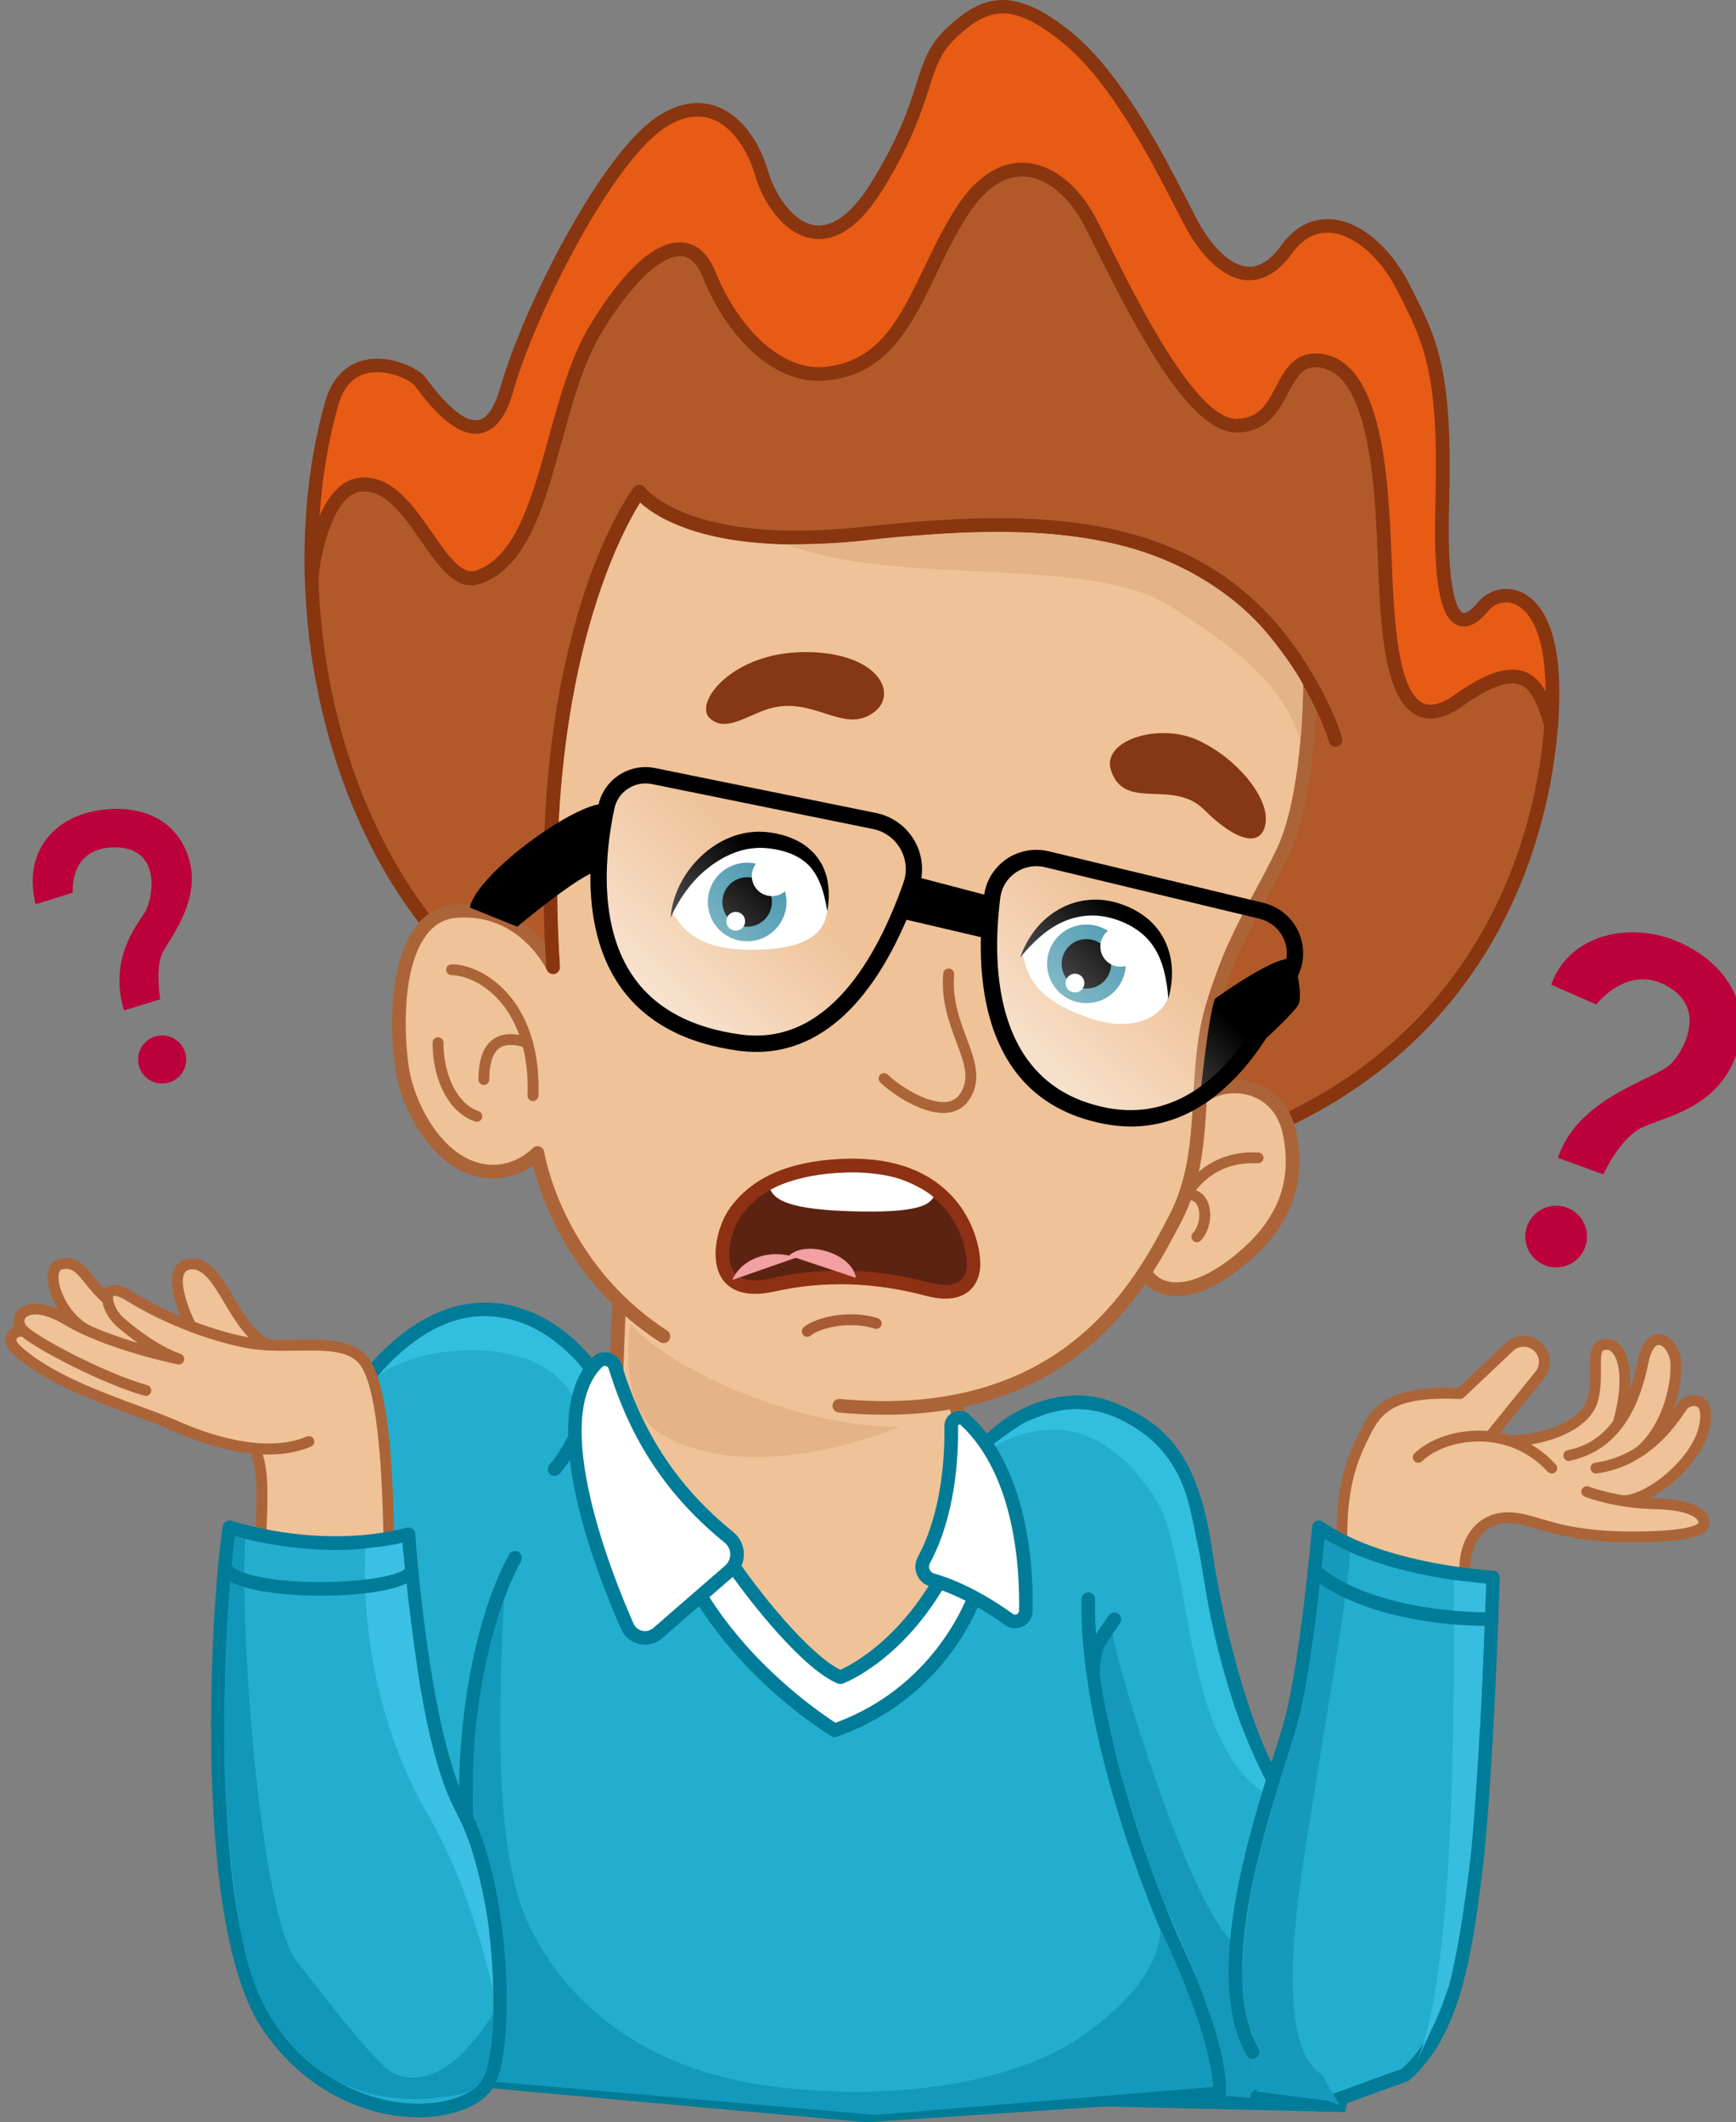 <svg width="319" height="390" viewBox="0 0 319 390" fill="none" xmlns="http://www.w3.org/2000/svg">
<rect x="0" y="0" width="319" height="390" fill="#808080" stroke="none"/>
<g clip-path="url(#clip0)">
<path d="M268.077 128.676C255.413 137.671 254.992 115.603 254.432 101.97C253.872 88.338 252.862 67.509 242.618 66.27C234.455 65.29 236.846 78.073 227.283 78.213C217.719 78.353 205.055 49.819 200.273 40.684C195.491 31.549 185.218 25.552 176.635 38.995C168.472 51.788 166.361 67.309 151.596 68.649C142.313 69.488 134.15 60.073 130.358 50.519C126.567 40.964 117.694 46.581 109.261 60.783C100.828 74.985 100.748 101.591 87.874 106.038C80.561 108.567 76.159 88.038 66.206 89.028C60.424 89.607 57.773 100.281 57.243 106.068C57.903 129.295 65.326 153.172 79.13 170.293L93.245 177.669L129.058 204.384L182.767 212.75L236.476 205.784C274.019 187.833 283.563 153.192 285.023 133.163C282.852 126.277 280.732 119.681 268.077 128.676Z" fill="#B15929"/>
<path d="M182.757 214.019L182.577 213.989L128.558 205.574L92.586 178.728L78.331 171.272L78.171 171.072C64.786 154.492 56.703 130.804 56.003 106.108V106.038L56.013 105.968C56.603 99.531 59.384 88.468 66.096 87.798C71.998 87.208 75.96 92.925 79.451 97.972C82.232 101.98 84.853 105.768 87.474 104.869C94.776 102.34 97.717 91.666 100.839 80.352C102.819 73.176 104.86 65.75 108.191 60.153C111.792 54.106 118.795 44.022 125.437 44.562C127.278 44.712 129.819 45.781 131.529 50.079C135.071 58.984 142.823 68.209 151.496 67.429C161.5 66.52 165.341 58.524 169.783 49.269C171.523 45.651 173.314 41.913 175.595 38.345C180.197 31.129 185.008 29.78 188.249 29.92C193.241 30.13 198.153 33.947 201.384 40.124C202.044 41.373 202.844 42.992 203.765 44.851C208.957 55.286 219.74 76.984 227.203 76.984C227.223 76.984 227.243 76.984 227.263 76.984C231.405 76.924 232.895 74.076 234.476 71.047C236.086 67.959 237.917 64.461 242.769 65.04C254.223 66.42 255.133 88.647 255.683 101.93L255.743 103.359C256.123 112.724 256.683 126.877 261.445 129.205C262.906 129.925 264.896 129.405 267.357 127.666C272.909 123.728 276.921 122.369 280.002 123.399C283.623 124.608 284.953 128.776 286.234 132.803L286.304 133.033L286.284 133.273C285.144 148.885 278.061 187.314 237.027 206.933L236.846 207.023L236.646 207.053L182.757 214.019ZM129.559 203.215L182.787 211.5L236.126 204.584C275.61 185.604 282.613 148.625 283.773 133.323C282.653 129.815 281.572 126.547 279.211 125.757C277.021 125.028 273.519 126.347 268.808 129.695C265.547 132.014 262.696 132.603 260.345 131.444C254.253 128.456 253.692 114.593 253.252 103.449L253.192 102.02C252.712 90.357 251.812 68.638 242.478 67.509C239.497 67.149 238.397 68.958 236.706 72.186C235.036 75.395 232.945 79.383 227.313 79.463C227.283 79.463 227.253 79.463 227.223 79.463C218.9 79.463 209.597 62.172 201.534 45.951C200.624 44.112 199.823 42.513 199.173 41.273C196.402 35.976 192.171 32.578 188.149 32.408C184.468 32.238 180.847 34.767 177.706 39.684C175.505 43.132 173.744 46.8 172.044 50.348C167.472 59.873 163.15 68.878 151.726 69.918C141.733 70.827 133.21 61.073 129.209 51.008C128.218 48.519 126.888 47.19 125.247 47.06C121.506 46.78 115.794 52.277 110.342 61.442C107.181 66.749 105.18 74.005 103.249 81.032C99.958 92.995 96.837 104.289 88.294 107.247C83.882 108.767 80.731 104.229 77.4 99.412C74.149 94.714 70.778 89.857 66.346 90.307C61.665 90.776 59.064 100.241 58.514 106.148C59.214 130.195 67.027 153.202 79.961 169.343L94.006 176.709L129.559 203.215Z" fill="#893510"/>
<path d="M285.223 125.156C284.603 108.036 275.78 107.506 272.479 111.524C269.178 115.542 264.296 117.261 265.006 92.724C265.726 68.188 262.915 62.681 257.804 52.726C252.692 42.771 242.728 37.044 236.376 45.88C230.024 54.715 222.921 48.738 218.68 40.653C214.438 32.557 206.215 15.257 196.252 7.041C186.288 -1.175 181.177 0.065 174.824 6.041C168.472 12.018 171.383 17.525 161.229 34.066C151.076 50.607 142.223 39.633 139.932 31.777C137.641 23.922 130.919 16.066 121.255 22.612C111.592 29.159 97.337 56.664 93.075 71.726C88.814 86.787 78.82 72.215 77.18 70.087C75.539 67.958 64.075 63.05 60.944 74.194C58.153 84.149 56.943 95.043 57.263 106.097C57.793 100.31 60.434 89.636 66.226 89.056C76.169 88.067 80.571 108.595 87.894 106.067C100.758 101.619 100.838 75.004 109.281 60.812C117.724 46.619 126.587 40.992 130.379 50.547C134.17 60.102 142.333 69.517 151.616 68.677C166.381 67.338 168.502 51.806 176.655 39.023C185.228 25.581 195.502 31.578 200.293 40.712C205.085 49.847 217.739 78.382 227.303 78.242C236.866 78.102 234.475 65.309 242.638 66.299C252.882 67.538 253.892 88.367 254.452 101.999C255.013 115.632 255.433 137.7 268.097 128.704C280.752 119.709 282.862 126.306 285.053 133.202C285.263 130.124 285.303 127.415 285.223 125.156Z" fill="#E85B14"/>
<path d="M285.044 134.421C284.503 134.421 284.023 134.071 283.853 133.552C282.713 129.964 281.632 126.565 279.212 125.756C277.021 125.026 273.52 126.346 268.808 129.694C265.547 132.012 262.696 132.602 260.345 131.443C254.253 128.454 253.693 114.592 253.242 103.448L253.182 102.019C252.702 90.355 251.802 68.637 242.469 67.508C239.488 67.148 238.387 68.957 236.697 72.185C235.026 75.393 232.935 79.381 227.303 79.461C227.273 79.461 227.243 79.461 227.213 79.461C218.89 79.461 209.587 62.171 201.524 45.95C200.614 44.111 199.814 42.511 199.163 41.272C196.392 35.975 192.161 32.577 188.139 32.407C184.428 32.237 180.837 34.766 177.696 39.683C175.495 43.131 173.734 46.799 172.034 50.347C167.462 59.872 163.141 68.877 151.717 69.916C141.723 70.826 133.2 61.071 129.199 51.007C128.208 48.518 126.878 47.189 125.237 47.059C121.496 46.779 115.784 52.276 110.332 61.441C107.171 66.748 105.17 74.004 103.239 81.03C99.948 92.994 96.827 104.288 88.284 107.246C83.873 108.775 80.722 104.228 77.39 99.41C74.139 94.713 70.768 89.856 66.337 90.305C61.635 90.775 59.034 100.32 58.494 106.217C58.434 106.876 57.853 107.366 57.213 107.356C56.553 107.336 56.023 106.806 56.003 106.147C55.683 94.723 56.933 83.859 59.734 73.874C61.275 68.367 64.686 66.608 67.277 66.109C72.008 65.189 76.95 67.758 78.171 69.337L78.521 69.796C82.492 75.114 85.653 77.602 87.914 77.182C89.935 76.813 91.185 73.824 91.876 71.396C96.057 56.614 110.262 28.569 120.556 21.593C124.427 18.974 128.148 18.285 131.639 19.534C135.851 21.053 139.402 25.501 141.143 31.437C142.473 35.995 145.855 40.872 149.756 41.392C153.097 41.842 156.698 39.083 160.18 33.416C165.301 25.081 167.002 19.724 168.372 15.426C169.693 11.278 170.643 8.28 173.984 5.142C180.477 -0.965 186.329 -2.764 197.073 6.081C206.206 13.607 213.818 28.429 218.37 37.284C218.89 38.304 219.37 39.243 219.811 40.083C222.622 45.45 226.153 48.788 229.244 49.008C231.365 49.158 233.435 47.858 235.376 45.16C238.517 40.802 242.159 40.113 244.669 40.293C249.921 40.682 255.383 45.23 258.944 52.166C264.146 62.301 267.007 67.888 266.277 92.774C265.757 110.554 268.318 112.423 268.828 112.623C269.248 112.773 270.188 112.373 271.529 110.744C273.35 108.525 276.251 107.676 278.911 108.575C281.552 109.465 286.054 112.803 286.494 125.136C286.584 127.605 286.524 130.423 286.314 133.282C286.274 133.881 285.804 134.361 285.214 134.431C285.134 134.411 285.084 134.421 285.044 134.421ZM241.738 64.959C242.068 64.959 242.409 64.979 242.769 65.019C254.223 66.398 255.133 88.626 255.683 101.909L255.743 103.338C256.123 112.703 256.684 126.855 261.445 129.184C262.906 129.904 264.897 129.384 267.357 127.645C272.909 123.707 276.921 122.348 280.002 123.377C281.823 123.987 283.063 125.336 284.003 127.045C284.003 126.406 283.993 125.786 283.963 125.196C283.563 113.962 279.712 111.464 278.081 110.914C276.411 110.354 274.59 110.894 273.44 112.303C271.479 114.682 269.628 115.571 267.928 114.932C265.707 114.102 263.226 110.814 263.756 92.674C264.466 68.437 261.705 63.05 256.694 53.285C253.583 47.219 248.781 43.091 244.459 42.771C241.758 42.571 239.368 43.861 237.387 46.599C234.906 50.057 232.085 51.696 229.044 51.486C225.022 51.207 220.841 47.459 217.57 41.222C217.13 40.373 216.639 39.433 216.119 38.404C211.658 29.718 204.185 15.186 195.452 7.99C185.979 0.185 181.527 1.434 175.675 6.941C172.814 9.639 171.984 12.238 170.733 16.166C169.393 20.363 167.562 26.11 162.29 34.706C158.199 41.372 153.857 44.44 149.406 43.851C144.194 43.151 140.283 37.454 138.722 32.117C137.552 28.119 134.851 23.332 130.779 21.863C128.088 20.893 125.117 21.493 121.946 23.632C112.393 30.098 98.368 57.553 94.266 72.045C92.986 76.583 90.995 79.121 88.354 79.611C83.933 80.431 79.471 75.234 76.5 71.256L76.18 70.826C75.52 69.976 71.488 67.808 67.747 68.527C64.986 69.057 63.105 71.076 62.145 74.514C60.344 80.93 59.204 87.717 58.724 94.793C60.334 91.105 62.715 88.126 66.096 87.787C71.999 87.197 75.96 92.914 79.451 97.961C82.232 101.969 84.853 105.757 87.474 104.857C94.776 102.329 97.718 91.654 100.839 80.341C102.819 73.165 104.86 65.739 108.191 60.142C111.792 54.095 118.795 44.011 125.437 44.55C127.278 44.7 129.819 45.77 131.529 50.067C135.071 58.972 142.823 68.197 151.497 67.418C161.5 66.508 165.341 58.513 169.783 49.258C171.524 45.64 173.314 41.902 175.595 38.334C180.197 31.118 185.008 29.768 188.249 29.908C193.241 30.118 198.153 33.936 201.384 40.113C202.044 41.362 202.845 42.981 203.765 44.84C208.957 55.274 219.741 76.972 227.203 76.972C227.223 76.972 227.243 76.972 227.263 76.972C231.405 76.913 232.895 74.064 234.476 71.036C235.976 68.177 237.657 64.959 241.738 64.959Z" fill="#893510"/>
<path d="M202.955 385.853L246.19 386.853L250.081 370.872L234.836 328.105C230.084 322.378 224.022 302.289 221.541 285.338C219.051 268.378 213.869 262.551 203.815 258.743C193.762 254.935 182.408 262.441 180.037 267.298L140.453 271.316L109.992 253.606C104.8 244.521 86.944 230.039 67.907 252.766L58.814 278.512L67.737 348.694L76.5 381.236L159.209 388.752L224.082 384.464C224.082 384.464 224.993 377.538 216.6 359.128C208.207 340.718 199.634 313.563 199.994 293.874" fill="#23AECF"/>
<path d="M159.179 390.002L159.079 389.992L75.5 382.396L66.477 348.844L57.513 278.373L66.787 252.127L66.937 251.957C74.519 242.912 82.622 238.715 91.025 239.454C99.848 240.244 107.311 246.62 110.892 252.687L140.723 270.028L179.246 266.11C182.468 260.723 193.922 253.646 204.255 257.564C215.569 261.852 220.421 269.068 222.782 285.149C225.293 302.28 231.375 321.979 235.806 327.296L235.946 327.466L251.392 370.792L247.17 388.113L202.985 387.094L159.179 390.002ZM77.46 380.067L159.209 387.493L222.822 383.286C222.712 380.797 221.781 373.551 215.439 359.639C207.486 342.198 198.343 314.503 198.723 293.845C198.733 293.155 199.303 292.585 199.994 292.615C200.684 292.625 201.234 293.195 201.224 293.884C200.844 314.123 209.867 341.398 217.71 358.599C226.153 377.119 225.333 384.315 225.293 384.615L225.223 385.115L245.19 385.574L248.751 370.932L233.706 328.715C228.504 322.199 222.582 301.22 220.281 285.509C217.78 268.428 212.398 263.331 203.345 259.903C193.882 256.315 183.138 263.751 181.127 267.839L180.817 268.458L140.133 272.586L109.022 254.496L108.852 254.206C106.471 250.028 99.968 242.752 90.765 241.933C83.272 241.263 75.94 245.111 68.957 253.377L60.034 278.633L68.917 348.435L77.46 380.067Z" fill="#007C98"/>
<path d="M210.337 233.765C212.508 237.493 218.35 238.883 226.893 232.296C235.436 225.71 238.957 218.204 237.006 208.369C235.056 198.545 224.572 197.935 220.501 202.043" fill="#EFC298"/>
<path d="M216.199 238.153C215.519 238.153 214.919 238.083 214.389 237.983C212.178 237.554 210.357 236.274 209.257 234.395C208.907 233.796 209.117 233.036 209.707 232.686C210.297 232.336 211.068 232.536 211.418 233.136C212.158 234.405 213.348 235.225 214.859 235.525C217.84 236.104 221.841 234.615 226.123 231.307C234.496 224.851 237.567 217.634 235.776 208.619C234.776 203.562 231.475 201.863 229.594 201.293C226.603 200.394 223.232 201.064 221.381 202.923C220.891 203.412 220.101 203.412 219.611 202.933C219.12 202.443 219.12 201.653 219.601 201.164C222.072 198.675 226.473 197.745 230.304 198.905C234.416 200.144 237.297 203.512 238.217 208.13C240.208 218.184 236.847 226.18 227.633 233.286C222.692 237.124 218.87 238.153 216.199 238.153Z" fill="#AB6438"/>
<path d="M113.773 239.031L113.073 257.611L118.905 283.617L140.542 300.698L152.336 313.85L170.803 300.698L179.576 287.245L177.755 265.327L175.425 257.581" fill="#EFC298"/>
<path d="M152.157 315.509L139.682 301.606L117.785 284.326L111.812 257.72L112.523 238.98L115.024 239.08L114.323 257.49L120.025 282.906L141.473 299.867L152.527 312.18L169.883 299.817L178.296 286.924L176.525 265.556L174.225 257.94L176.625 257.22L179.006 265.226L180.857 287.564L171.714 301.576L152.157 315.509Z" fill="#AB6438"/>
<path d="M154.238 258.331C195.952 262.269 209.407 236.473 215.929 223.979C222.452 211.486 218.92 197.644 222.862 184.741C226.803 171.848 230.475 167.36 235.636 156.776C240.798 146.182 240.738 125.573 240.738 125.573C223.402 94.51 191.601 94.51 158.549 98.078C125.487 101.646 117.485 90.312 117.485 90.312C117.485 90.312 97.728 116.468 101.659 177.735C101.659 177.735 96.377 166.481 83.953 167.37C71.528 168.26 72.799 191.307 74.189 197.774C75.58 204.23 80.922 214.625 89.915 215.254C95.367 215.634 98.788 211.836 98.788 211.836C98.788 211.836 101.909 232.535 121.946 245.528" fill="#EFC298"/>
<path d="M162.59 259.98C159.9 259.98 157.079 259.85 154.117 259.571C153.427 259.511 152.927 258.901 152.987 258.211C153.047 257.522 153.667 257.012 154.348 257.082C195.202 260.92 208.447 235.594 214.809 223.42C218.43 216.474 218.85 209.208 219.28 201.512C219.601 195.865 219.931 190.029 221.651 184.392C224.462 175.197 227.153 170.179 230.274 164.383C231.605 161.914 232.975 159.365 234.496 156.247C239.127 146.742 239.448 128.552 239.468 125.924C222.141 95.22 190.05 95.96 158.659 99.348C131.59 102.277 120.896 95.34 117.625 92.342C113.953 98.209 99.498 124.944 102.879 177.675C102.919 178.275 102.529 178.815 101.939 178.965C101.349 179.115 100.749 178.825 100.499 178.285C100.299 177.855 95.417 167.841 84.013 168.64C81.682 168.81 79.821 169.85 78.331 171.849C73.299 178.545 74.409 193.027 75.39 197.534C76.7 203.611 81.822 213.466 89.975 214.035C94.727 214.355 97.808 211.057 97.838 211.027C98.168 210.667 98.668 210.537 99.128 210.677C99.588 210.817 99.928 211.207 99.998 211.687C100.028 211.887 103.3 232.006 122.606 244.519C123.187 244.899 123.347 245.668 122.977 246.248C122.596 246.828 121.826 246.987 121.246 246.618C104.52 235.774 99.338 219.912 97.968 214.185C96.287 215.375 93.456 216.794 89.805 216.534C80.221 215.864 74.469 205.13 72.949 198.074C71.728 192.427 70.888 177.615 76.34 170.359C78.271 167.791 80.792 166.382 83.843 166.162C91.966 165.582 97.267 169.92 100.138 173.338C97.418 115.529 115.664 90.653 116.464 89.594C116.704 89.274 117.084 89.104 117.485 89.094C117.885 89.104 118.255 89.294 118.485 89.624C118.555 89.723 126.678 100.288 158.389 96.87C190.71 93.381 223.772 92.672 241.808 124.994C241.908 125.184 241.968 125.384 241.968 125.594C241.968 126.443 241.968 146.612 236.747 157.346C235.206 160.505 233.826 163.083 232.485 165.572C229.424 171.259 226.783 176.176 224.052 185.131C222.422 190.488 222.091 196.165 221.781 201.672C221.351 209.298 220.901 217.174 217.03 224.58C210.878 236.353 198.533 259.98 162.59 259.98Z" fill="#AB6438"/>
<path d="M101.639 178.987C100.989 178.987 100.439 178.478 100.389 177.818C96.477 116.791 115.644 90.645 116.464 89.566C116.704 89.246 117.084 89.076 117.485 89.066C117.885 89.076 118.255 89.266 118.485 89.596C118.555 89.696 126.678 100.26 158.389 96.842C190.71 93.354 223.772 92.644 241.808 124.967C242.149 125.566 241.929 126.326 241.328 126.666C240.728 127.006 239.968 126.786 239.628 126.186C222.342 95.203 190.15 95.933 158.659 99.331C131.59 102.259 120.896 95.323 117.625 92.325C113.953 98.191 99.498 124.927 102.879 177.658C102.919 178.348 102.399 178.937 101.709 178.987C101.699 178.987 101.669 178.987 101.639 178.987Z" fill="#893510"/>
<path d="M82.982 178.219C88.204 178.219 98.528 184.265 97.938 201.346L82.982 178.219Z" fill="#EFC298"/>
<path d="M97.938 202.333C97.928 202.333 97.918 202.333 97.898 202.333C97.347 202.313 96.917 201.854 96.937 201.304C97.277 191.659 94.036 186.222 91.275 183.354C88.314 180.295 84.963 179.206 82.982 179.206C82.432 179.206 81.982 178.756 81.982 178.206C81.982 177.657 82.432 177.207 82.982 177.207C85.463 177.207 89.325 178.456 92.716 181.964C95.757 185.113 99.298 191.029 98.938 201.374C98.918 201.914 98.478 202.333 97.938 202.333Z" fill="#AB6438"/>
<path d="M80.491 191.613C80.491 198.14 83.342 203.707 87.614 205.136L80.491 191.613Z" fill="#EFC298"/>
<path d="M87.614 206.135C87.514 206.135 87.404 206.115 87.294 206.085C82.622 204.526 79.491 198.719 79.491 191.613C79.491 191.063 79.941 190.613 80.491 190.613C81.041 190.613 81.492 191.063 81.492 191.613C81.492 197.749 84.143 202.917 87.934 204.186C88.454 204.356 88.744 204.925 88.564 205.445C88.424 205.875 88.034 206.135 87.614 206.135Z" fill="#AB6438"/>
<path d="M88.915 198.38C88.915 193.992 90.305 189.364 96.907 191.623L88.915 198.38Z" fill="#EFC298"/>
<path d="M88.915 199.377C88.365 199.377 87.914 198.927 87.914 198.377C87.914 194.749 88.825 192.26 90.615 190.981C92.226 189.832 94.457 189.722 97.238 190.671C97.758 190.851 98.038 191.421 97.858 191.941C97.678 192.46 97.108 192.74 96.587 192.56C94.457 191.831 92.836 191.851 91.776 192.6C90.235 193.7 89.905 196.348 89.905 198.377C89.915 198.927 89.475 199.377 88.915 199.377Z" fill="#AB6438"/>
<path d="M219.931 227.272C222.432 224.654 221.701 218.507 217.75 219.767C221.451 214.01 226.553 212.531 231.185 212.77" fill="#EFC298"/>
<path d="M219.931 228.273C219.681 228.273 219.431 228.183 219.241 227.993C218.84 227.613 218.82 226.984 219.201 226.584C220.541 225.175 220.681 222.526 219.891 221.277C219.481 220.627 218.9 220.447 218.05 220.717C217.65 220.847 217.21 220.707 216.95 220.377C216.69 220.048 216.67 219.588 216.9 219.228C220.231 214.041 225.183 211.482 231.225 211.772C231.775 211.802 232.205 212.272 232.175 212.822C232.145 213.371 231.675 213.791 231.125 213.771C226.413 213.521 222.582 215.2 219.721 218.738C220.471 218.968 221.111 219.468 221.591 220.218C222.952 222.386 222.512 226.014 220.651 227.963C220.461 228.163 220.191 228.273 219.931 228.273Z" fill="#AB6438"/>
<path d="M115.844 243.191C123.246 251.997 147.245 262.321 165.251 262.201C165.251 262.201 139.142 273.575 121.846 263.73C113.073 258.733 115.844 243.191 115.844 243.191Z" fill="#E4B388"/>
<path d="M148.346 245.649C148.076 245.649 147.805 245.539 147.615 245.329C147.245 244.919 147.265 244.289 147.675 243.92C149.346 242.37 155.508 240.441 161.31 242.24C161.84 242.41 162.131 242.97 161.97 243.49C161.8 244.02 161.25 244.309 160.72 244.149C155.628 242.56 150.226 244.299 149.036 245.389C148.826 245.559 148.586 245.649 148.346 245.649Z" fill="#A75C35"/>
<path d="M160.62 130.872C165.171 127.424 161.33 119.828 147.945 119.828C134.561 119.828 127.488 129.113 130.379 131.932C133.21 134.69 137.071 131.572 141.123 130.292C149.406 127.674 155.018 135.12 160.62 130.872Z" fill="#863716"/>
<path d="M204.135 141.505C202.395 136.038 213.038 132.69 220.251 136.078C227.463 139.466 233.315 146.752 232.545 151.33C231.785 155.907 227.033 154.548 221.261 148.791C215.499 143.024 206.586 149.211 204.135 141.505Z" fill="#863716"/>
<path d="M174.324 178.988C173.504 189.413 181.297 195.659 177.205 201.626C173.914 206.423 165.251 200.936 162.44 198.198" fill="#EFC298"/>
<path d="M173.344 204.523C168.943 204.523 163.701 200.815 161.75 198.906C161.36 198.516 161.35 197.886 161.73 197.496C162.11 197.107 162.75 197.097 163.141 197.476C165.111 199.395 170.253 202.843 173.854 202.494C174.965 202.384 175.785 201.914 176.375 201.054C178.276 198.286 177.216 195.448 175.755 191.53C174.425 187.982 172.924 183.964 173.324 178.907C173.364 178.357 173.834 177.947 174.405 177.987C174.955 178.027 175.365 178.517 175.325 179.066C174.955 183.684 176.385 187.482 177.636 190.83C179.126 194.808 180.527 198.556 178.036 202.184C177.106 203.543 175.765 204.313 174.054 204.483C173.824 204.513 173.584 204.523 173.344 204.523Z" fill="#AB6438"/>
<path d="M154.197 214.237C176.065 213.028 179.106 228.939 178.876 232.637C178.646 236.345 175.985 238.384 170.423 236.895C164.861 235.416 154.427 233.327 142.033 236.105C129.639 238.884 132.26 226.73 135.081 222.793C138.322 218.275 143.774 214.817 154.197 214.237Z" fill="#5C2312"/>
<path d="M173.735 238.642C172.644 238.642 171.434 238.463 170.103 238.113C160.63 235.584 151.277 235.324 142.313 237.333C136.511 238.632 133.871 236.763 132.68 234.964C130.249 231.296 131.96 225.02 134.071 222.071C138.072 216.485 144.634 213.516 154.138 212.986C162.971 212.497 169.813 214.636 174.485 219.343C179.487 224.37 180.257 230.707 180.127 232.716C179.997 234.815 179.176 236.464 177.756 237.483C176.696 238.253 175.345 238.642 173.735 238.642ZM154.428 233.495C159.8 233.495 165.262 234.225 170.754 235.694C173.244 236.364 175.165 236.274 176.306 235.464C177.106 234.884 177.556 233.915 177.636 232.566C177.736 230.977 177.046 225.46 172.714 221.102C168.563 216.924 162.351 215.035 154.278 215.485C145.465 215.975 139.693 218.533 136.111 223.531C134.451 225.839 133.08 231.027 134.771 233.585C135.871 235.244 138.232 235.684 141.773 234.894C145.915 233.965 150.146 233.495 154.428 233.495Z" fill="#8E3014"/>
<path d="M171.564 220.023C170.843 220.933 169.943 222.822 158.379 222.632C146.815 222.442 142.693 221.073 141.573 218.644C141.573 218.644 146.815 215.306 157.379 215.446C157.379 215.446 162.83 215.466 166.602 217.125C166.602 217.105 169.973 218.484 171.564 220.023Z" fill="white"/>
<path d="M134.561 235.216C136.141 231.538 141.053 229.319 146.325 231.098L134.561 235.216Z" fill="#F2A0A2"/>
<path d="M123.517 167.532C125.317 170.77 128.268 174.408 137.602 174.528C146.935 174.648 151.907 172.179 152.007 166.812C152.107 161.435 150.106 154.919 140.002 154.319C129.899 153.709 124.437 164.044 123.517 167.532Z" fill="white"/>
<path d="M157.259 234.815C156.678 230.457 148.306 227.759 144.984 230.727L157.259 234.815Z" fill="#F2A0A2"/>
<path d="M187.919 175.168C188.86 180.325 191.271 183.963 200.004 187.022C208.737 190.08 213.969 186.442 214.819 182.734C215.659 179.026 213.929 168.872 203.945 167.113C193.962 165.344 189.3 173.209 187.919 175.168Z" fill="white"/>
<path d="M123.197 168.673C123.527 164.975 125.157 161.297 127.768 158.428C130.349 155.56 133.971 153.331 138.062 152.911C140.093 152.691 142.153 152.971 144.034 153.521C145.935 154.081 147.835 155.03 149.286 156.519C150.026 157.229 150.616 158.098 151.097 158.978C151.517 159.897 151.877 160.827 152.047 161.786C152.417 163.705 152.337 165.604 152.017 167.423C151.437 163.795 150.356 160.187 147.725 158.238C146.455 157.259 144.934 156.619 143.304 156.249C141.643 155.88 140.013 155.7 138.392 155.88C135.131 156.199 132.04 157.838 129.419 160.067C126.798 162.346 124.737 165.294 123.197 168.673Z" fill="black"/>
<path d="M187.439 175.988C188.62 172.67 190.76 169.462 194.012 167.443C195.602 166.414 197.463 165.724 199.383 165.454C201.314 165.174 203.295 165.344 205.145 165.864C206.996 166.404 208.727 167.193 210.297 168.362C211.848 169.522 213.168 171.051 213.999 172.79C215.729 176.278 215.639 180.176 214.689 183.554C214.409 180.026 213.748 176.588 211.968 173.949C210.227 171.311 207.416 169.622 204.335 168.752C201.304 167.873 198.063 168.123 195.132 169.492C192.181 170.841 189.7 173.26 187.439 175.988Z" fill="black"/>
<path d="M137.292 172.979C141.286 172.979 144.524 169.744 144.524 165.753C144.524 161.763 141.286 158.527 137.292 158.527C133.297 158.527 130.059 161.763 130.059 165.753C130.059 169.744 133.297 172.979 137.292 172.979Z" fill="#4B99AF"/>
<path d="M137.291 170.298C139.805 170.298 141.843 168.262 141.843 165.751C141.843 163.239 139.805 161.203 137.291 161.203C134.778 161.203 132.74 163.239 132.74 165.751C132.74 168.262 134.778 170.298 137.291 170.298Z" fill="black"/>
<path d="M141.843 164.673C143.882 164.673 145.534 163.022 145.534 160.985C145.534 158.948 143.882 157.297 141.843 157.297C139.804 157.297 138.152 158.948 138.152 160.985C138.152 163.022 139.804 164.673 141.843 164.673Z" fill="white"/>
<path d="M135.191 171.025C136.147 171.025 136.921 170.25 136.921 169.295C136.921 168.341 136.147 167.566 135.191 167.566C134.235 167.566 133.46 168.341 133.46 169.295C133.46 170.25 134.235 171.025 135.191 171.025Z" fill="white"/>
<path d="M199.634 184.343C203.628 184.343 206.866 181.108 206.866 177.117C206.866 173.126 203.628 169.891 199.634 169.891C195.639 169.891 192.401 173.126 192.401 177.117C192.401 181.108 195.639 184.343 199.634 184.343Z" fill="#4B99AF"/>
<path d="M199.634 181.665C202.147 181.665 204.185 179.629 204.185 177.118C204.185 174.606 202.147 172.57 199.634 172.57C197.12 172.57 195.082 174.606 195.082 177.118C195.082 179.629 197.12 181.665 199.634 181.665Z" fill="black"/>
<path d="M205.886 177.638C207.925 177.638 209.577 175.987 209.577 173.95C209.577 171.913 207.925 170.262 205.886 170.262C203.847 170.262 202.195 171.913 202.195 173.95C202.195 175.987 203.847 177.638 205.886 177.638Z" fill="white"/>
<path d="M197.533 182.384C198.489 182.384 199.263 181.61 199.263 180.655C199.263 179.7 198.489 178.926 197.533 178.926C196.577 178.926 195.802 179.7 195.802 180.655C195.802 181.61 196.577 182.384 197.533 182.384Z" fill="white"/>
<path d="M237.957 177.118C237.957 177.118 239.327 182.075 238.707 184.344C238.087 186.613 220.531 201.535 220.531 201.535C220.531 201.535 221.941 187.332 223.222 183.554C223.222 183.554 237.667 173.09 237.957 177.118Z" fill="black"/>
<path d="M138.53 191C137.547 191 136.555 190.936 135.554 190.808C126.31 189.607 119.452 185.986 115.158 180.038C108.178 170.341 109.787 156.684 111.378 149.397C112.323 145.071 116.702 142.276 121.127 143.165L159.104 150.736C161.901 151.295 164.306 153.009 165.719 155.438C167.122 157.857 167.384 160.744 166.448 163.366C159.955 181.523 150.346 191 138.53 191Z" fill="url(#paint0_linear)"/>
<path d="M209.53 206C208.547 206 207.555 205.936 206.554 205.808C197.31 204.607 190.452 200.986 186.158 195.038C179.178 185.341 180.787 171.684 182.378 164.397C183.323 160.071 187.702 157.276 192.127 158.165L230.104 165.736C232.901 166.295 235.306 168.009 236.719 170.438C238.122 172.857 238.384 175.744 237.448 178.366C230.955 196.523 221.346 206 209.53 206Z" fill="url(#paint1_linear)"/>
<path d="M138.992 193.306C137.942 193.306 136.881 193.236 135.811 193.096C125.927 191.787 118.595 187.839 114.003 181.353C106.541 170.778 108.261 155.887 109.962 147.941C110.972 143.224 115.654 140.175 120.385 141.145L160.99 149.4C163.981 150.01 166.552 151.879 168.062 154.527C169.563 157.166 169.843 160.314 168.843 163.173C161.9 182.972 151.626 193.306 138.992 193.306ZM118.625 143.963C115.924 143.963 113.483 145.842 112.903 148.561C111.312 156.017 109.652 169.979 116.464 179.614C120.545 185.39 127.188 188.929 136.211 190.118C152.017 192.207 161.14 176.076 166.022 162.173C166.742 160.134 166.532 157.885 165.461 156.007C164.381 154.108 162.54 152.778 160.41 152.339L119.805 144.083C119.405 144.003 119.005 143.963 118.625 143.963Z" fill="black"/>
<path d="M207.826 207.012C206.256 207.012 204.625 206.862 202.925 206.532C179.646 202.084 179.086 178.347 180.827 164.595C181.167 161.886 182.658 159.448 184.908 157.889C187.179 156.319 190.02 155.79 192.711 156.439L232.155 165.914C234.816 166.554 237.077 168.303 238.357 170.722C239.628 173.12 239.808 175.959 238.857 178.497C236.186 185.533 226.513 207.012 207.826 207.012ZM190.44 159.168C189.09 159.168 187.749 159.578 186.619 160.357C185.048 161.447 184.048 163.086 183.808 164.975C182.197 177.688 182.617 199.606 203.485 203.594C223.112 207.342 233.365 184.524 236.046 177.438C236.697 175.709 236.577 173.77 235.706 172.131C234.826 170.472 233.275 169.272 231.455 168.833L192.011 159.358C191.491 159.228 190.96 159.168 190.44 159.168Z" fill="black"/>
<path d="M245.399 135.996C244.119 131.389 240.728 125.582 240.728 125.582L245.399 135.996Z" fill="#B15929"/>
<path d="M245.4 137.245C244.85 137.245 244.35 136.886 244.199 136.326C242.979 131.928 239.688 126.261 239.658 126.202C239.308 125.602 239.508 124.842 240.108 124.492C240.698 124.143 241.469 124.343 241.819 124.942C241.959 125.182 245.3 130.949 246.61 135.656C246.79 136.326 246.41 137.006 245.74 137.196C245.62 137.225 245.51 137.245 245.4 137.245Z" fill="#893510"/>
<path d="M167.842 160.984L165.101 168.67L181.737 172.568L182.317 164.782L167.842 160.984Z" fill="black"/>
<path d="M233.065 329.986C216.78 320.191 219.351 285.99 212.078 275.016C204.805 264.042 194.492 258.005 180.037 267.3C180.037 267.3 187.059 261.793 188.88 261.143C190.7 260.494 198.633 255.896 208.587 262.383C218.54 268.869 218.61 278.084 220.081 283.891C221.561 289.698 222.512 307.438 232.625 327.217L233.065 329.986Z" fill="#32BEDF"/>
<path d="M277.341 264.756C282.843 264.856 291.426 262.357 292.706 257.04C293.986 251.733 291.876 247.315 295.017 247.055C298.158 246.795 299.889 252.562 297.388 261.388L304.59 269.773L297.298 279.548L272.329 274.44" fill="#EFC298"/>
<path d="M297.288 280.547C297.218 280.547 297.158 280.537 297.088 280.527L272.119 275.42C271.579 275.31 271.229 274.78 271.339 274.241C271.449 273.701 271.979 273.351 272.519 273.461L296.868 278.438L303.31 269.813L296.628 262.037C296.408 261.787 296.338 261.438 296.428 261.118C298.228 254.751 297.698 250.274 296.368 248.665C295.998 248.215 295.577 247.995 295.097 248.045C294.317 248.105 294.137 248.425 294.177 251.333C294.197 252.982 294.227 255.041 293.687 257.26C292.256 263.217 283.103 265.845 277.331 265.735C276.781 265.725 276.341 265.266 276.351 264.716C276.361 264.166 276.801 263.716 277.371 263.736C282.653 263.826 290.616 261.468 291.746 256.79C292.226 254.811 292.206 252.972 292.176 251.353C292.146 248.854 292.116 246.276 294.937 246.046C296.048 245.956 297.128 246.426 297.908 247.385C299.909 249.814 300.119 255.051 298.488 261.128L305.351 269.113C305.651 269.473 305.671 269.983 305.391 270.363L298.098 280.137C297.898 280.407 297.598 280.547 297.288 280.547Z" fill="#AB6438"/>
<path d="M111.552 147.793C107.021 146.563 87.734 160.236 86.323 166.772L95.047 170.29C95.047 170.29 106.701 160.526 109.992 159.986L111.552 147.793Z" fill="black"/>
<path d="M288.285 267.478C292.386 266.578 299.199 263.81 301.93 250.257C303.36 243.151 307.912 246.599 307.982 250.767C308.052 255.454 306.201 262.401 301.56 266.588" fill="#EFC298"/>
<path d="M288.285 268.475C287.825 268.475 287.415 268.156 287.305 267.686C287.185 267.146 287.525 266.616 288.065 266.496C290.536 265.957 298.068 264.308 300.939 250.055C301.88 245.388 304.131 245.078 305.051 245.168C307.132 245.358 308.932 247.917 308.972 250.745C309.052 255.892 307.002 263.008 302.22 267.316C301.81 267.686 301.18 267.656 300.809 267.246C300.439 266.836 300.469 266.207 300.879 265.837C305.171 261.969 307.042 255.323 306.972 250.775C306.942 248.876 305.791 247.247 304.871 247.157C304.081 247.077 303.32 248.376 302.91 250.445C300.799 260.9 296.088 266.776 288.495 268.435C288.425 268.465 288.355 268.475 288.285 268.475Z" fill="#AB6438"/>
<path d="M298.238 275.792C303.14 275.732 311.653 268.756 313.123 262.48C314.604 256.203 310.312 256.913 309.222 258.322C308.131 259.731 303.33 268.436 293.276 269.776" fill="#EFC298"/>
<path d="M298.238 276.791C297.688 276.791 297.248 276.352 297.238 275.802C297.228 275.252 297.668 274.793 298.228 274.793C302.67 274.733 310.773 268.116 312.153 262.249C312.623 260.24 312.483 258.791 311.783 258.451C311.223 258.182 310.313 258.551 310.012 258.931C309.902 259.071 309.752 259.291 309.562 259.571C307.892 262.03 302.82 269.505 293.397 270.765C292.846 270.835 292.346 270.455 292.276 269.905C292.206 269.355 292.586 268.856 293.136 268.786C301.669 267.646 306.201 260.97 307.912 258.451C308.132 258.122 308.302 257.872 308.432 257.712C309.262 256.632 311.163 255.943 312.643 256.652C313.614 257.112 315.094 258.511 314.104 262.709C312.473 269.615 303.51 276.721 298.258 276.791C298.248 276.791 298.248 276.791 298.238 276.791Z" fill="#AB6438"/>
<path d="M291.586 274.113C291.586 274.113 296.958 276.182 304.04 276.332C311.123 276.472 313.134 278.331 313.134 279.91C313.134 281.479 308.982 282.268 302.11 282.408C286.144 282.738 282.713 279.12 277.491 278.9C272.269 278.68 268.828 282.978 269.198 289.355L257.234 291.493L246.58 283.108C246.49 272.724 248.561 267.826 251.172 262.719C253.593 257.992 257.204 255.603 268.328 256.083L277.371 247.517C278.642 246.318 280.562 246.128 282.033 247.068C283.953 248.287 284.394 250.906 282.953 252.675L273.83 263.949" fill="#EFC298"/>
<path d="M257.224 292.501C257.004 292.501 256.784 292.431 256.604 292.291L245.95 283.905C245.71 283.715 245.57 283.435 245.57 283.126C245.48 272.511 247.64 267.404 250.271 262.267C252.762 257.39 256.473 254.641 267.938 255.071L276.681 246.796C278.281 245.276 280.702 245.046 282.563 246.226C283.723 246.955 284.513 248.155 284.733 249.504C284.953 250.853 284.593 252.243 283.723 253.312L274.6 264.586C274.25 265.016 273.62 265.086 273.189 264.736C272.759 264.386 272.689 263.756 273.039 263.326L282.163 252.053C282.663 251.433 282.883 250.623 282.753 249.834C282.623 249.044 282.163 248.345 281.482 247.915C280.392 247.225 278.981 247.365 278.041 248.245L268.998 256.81C268.798 257 268.518 257.1 268.268 257.08C257.474 256.61 254.243 258.859 252.042 263.167C249.491 268.154 247.54 272.771 247.56 282.616L257.484 290.432L268.158 288.523C268.138 285.155 269.158 282.286 271.059 280.357C272.739 278.648 274.98 277.809 277.521 277.909C279.422 277.988 281.092 278.478 283.023 279.058C286.684 280.137 291.686 281.636 302.08 281.417C311.313 281.227 312.103 279.917 312.133 279.857C312.123 279.008 310.412 277.459 304.01 277.329C296.828 277.189 291.446 275.13 291.216 275.04C290.696 274.84 290.445 274.261 290.646 273.751C290.846 273.241 291.426 272.981 291.936 273.181C291.986 273.201 297.238 275.19 304.05 275.33C312.813 275.51 314.124 278.268 314.124 279.907C314.124 282.186 310.533 283.236 302.12 283.406C291.426 283.625 286.234 282.086 282.453 280.967C280.572 280.407 279.081 279.967 277.441 279.897C275.47 279.817 273.76 280.457 272.489 281.746C270.829 283.435 270.008 286.114 270.188 289.292C270.218 289.802 269.868 290.242 269.368 290.332L257.404 292.471C257.344 292.491 257.284 292.501 257.224 292.501Z" fill="#AB6438"/>
<path d="M260.605 267.799C265.347 263.251 277.321 261.272 285.144 269.788L260.605 267.799Z" fill="#EFC298"/>
<path d="M285.144 270.775C284.874 270.775 284.604 270.665 284.404 270.455C280.362 266.058 275.591 265.008 272.299 264.898C268.058 264.768 263.736 266.178 261.305 268.516C260.905 268.896 260.275 268.886 259.895 268.486C259.515 268.087 259.525 267.457 259.925 267.077C262.766 264.349 267.548 262.749 272.369 262.909C276.051 263.029 281.373 264.199 285.884 269.116C286.254 269.526 286.234 270.155 285.824 270.525C285.624 270.695 285.384 270.775 285.144 270.775Z" fill="#AB6438"/>
<path d="M227.233 357.39C218.98 352.073 205.045 305.558 204.455 300.121C204.455 300.121 202.004 302.98 202.074 306.897C202.144 310.815 204.915 321.319 205.506 324.268C206.096 327.216 211.578 344.057 212.988 347.415C214.399 350.773 221.011 365.235 223.282 372.951C225.553 380.667 225.553 383.895 225.273 385.135L232.875 385.784L227.303 369.403L227.233 357.39Z" fill="#1499BC"/>
<path d="M230.235 377.102C221.041 361.121 234.246 327.309 237.217 316.555C240.188 305.801 242.389 280.645 242.389 280.645C254.263 288.88 274.38 289.859 274.38 289.859C274.38 289.859 273.26 326.849 271.169 343.88C269.078 360.911 266.837 373.514 258.314 381.24L242.869 386.856L231.075 385.227" fill="#23AECF"/>
<path d="M242.859 388.104C242.799 388.104 242.749 388.104 242.689 388.094L230.895 386.465C230.214 386.375 229.734 385.735 229.824 385.055C229.924 384.376 230.555 383.896 231.235 383.986L242.719 385.575L257.634 380.148C265.787 372.602 267.868 360.279 269.908 343.728C271.759 328.676 272.859 297.533 273.07 291.027C268.698 290.687 253.873 289.118 243.419 282.821C242.829 289.088 240.908 307.838 238.397 316.893C237.947 318.512 237.267 320.651 236.487 323.129C232.035 337.182 223.742 363.347 231.295 376.48C231.635 377.08 231.435 377.839 230.835 378.189C230.234 378.529 229.474 378.329 229.124 377.729C221.021 363.647 229.534 336.802 234.096 322.38C234.876 319.931 235.546 317.812 235.976 316.233C238.888 305.709 241.078 280.802 241.108 280.553C241.148 280.113 241.418 279.723 241.819 279.533C242.219 279.343 242.699 279.383 243.059 279.633C254.503 287.569 274.2 288.618 274.4 288.628C275.08 288.658 275.61 289.228 275.59 289.917C275.58 290.287 274.45 327.157 272.369 344.048C270.319 360.709 268.038 374.091 259.115 382.177C258.995 382.287 258.855 382.367 258.705 382.427L243.259 388.044C243.149 388.074 243.009 388.104 242.859 388.104Z" fill="#007C98"/>
<path d="M94.646 286.258C87.414 299.471 84.983 321.099 85.783 334.242L94.646 286.258Z" fill="#23AECF"/>
<path d="M85.784 335.491C85.123 335.491 84.573 334.981 84.533 334.322C83.653 319.93 86.474 298.591 93.546 285.668C93.876 285.059 94.637 284.839 95.247 285.169C95.857 285.498 96.077 286.258 95.747 286.868C88.975 299.241 86.204 320.479 87.034 334.172C87.074 334.862 86.554 335.451 85.864 335.491C85.844 335.491 85.814 335.491 85.784 335.491Z" fill="#007C98"/>
<path d="M204.775 297.551C201.684 302.038 201.154 302.498 200.824 306.906L204.775 297.551Z" fill="#23AECF"/>
<path d="M200.824 308.153C200.794 308.153 200.764 308.153 200.724 308.153C200.034 308.103 199.523 307.503 199.573 306.813C199.914 302.376 200.534 301.486 203.135 297.728L203.745 296.849C204.135 296.279 204.915 296.139 205.486 296.529C206.056 296.919 206.196 297.698 205.806 298.268L205.195 299.158C202.685 302.786 202.354 303.245 202.074 307.013C202.014 307.653 201.474 308.153 200.824 308.153Z" fill="#007C98"/>
<path d="M101.919 269.985C105.68 265.667 108.451 257.691 108.451 257.691L101.919 269.985Z" fill="#23AECF"/>
<path d="M101.919 271.234C101.629 271.234 101.339 271.134 101.099 270.924C100.579 270.474 100.529 269.685 100.979 269.165C104.54 265.087 107.251 257.362 107.271 257.282C107.501 256.632 108.211 256.282 108.862 256.512C109.512 256.742 109.862 257.452 109.632 258.101C109.512 258.441 106.741 266.357 102.859 270.804C102.619 271.084 102.269 271.234 101.919 271.234Z" fill="#007C98"/>
<path d="M222.962 383.507L160.84 388.644L90.975 382.558L87.094 334.244C85.633 311.217 92.626 293.996 92.626 293.996C91.555 314.545 90.785 341.12 97.507 354.413C104.23 367.696 117.554 380.109 141.433 383.327C165.311 386.536 187.669 382.308 199.513 373.693C211.348 365.077 212.988 358.511 213.268 354.633C213.278 354.623 221.971 372.053 222.962 383.507Z" fill="#1399BC"/>
<path d="M246.18 386.853L242.919 381.236C232.835 374.92 239.678 341.708 241.588 329.005C243.499 316.302 247.641 293.864 248.091 285.199C248.091 285.199 244.469 283.5 243.429 282.82C243.429 282.82 241.979 297.122 241.238 301.48C240.498 305.848 240.158 312.814 236.297 323.768C236.297 323.768 232.655 335.362 231.405 340.649C230.154 345.946 226.773 362.277 228.974 370.033C228.974 370.033 229.474 372.261 229.754 372.941C230.034 373.621 230.574 375.25 230.975 375.799C230.975 375.799 231.375 376.599 231.455 376.749L231.485 376.949L231.495 377.149L231.475 377.309L231.435 377.469L231.385 377.588L231.305 377.738L231.195 377.888L231.065 378.008L230.945 378.108L230.845 378.168L230.775 378.198L230.695 378.238L230.564 378.278L230.464 378.298L230.364 378.308L230.985 384.365L243.959 386.034" fill="#159ABD"/>
<path d="M260.115 379.415C267.137 364.323 267.287 316.729 267.147 290.344L273.099 291.023C273.099 291.023 272.409 308.184 272.269 311.692C272.129 315.2 270.899 335.029 270.278 340.756C269.658 346.483 267.437 361.255 266.157 365.183C264.866 369.111 260.115 379.415 260.115 379.415Z" fill="#37BDE0"/>
<path d="M274.1 298.801C256.524 298.741 245.13 293.743 240.718 289.476C240.218 288.996 240.208 288.206 240.688 287.707C241.168 287.207 241.958 287.197 242.459 287.677C246.86 291.934 258.354 296.252 274.1 296.302C274.79 296.302 275.35 296.862 275.35 297.551C275.35 298.241 274.79 298.801 274.1 298.801Z" fill="#007C98"/>
<path d="M133.751 286.258C138.262 293.094 148.386 305.767 154.438 308.206C154.438 308.206 166.342 303.818 174.635 286.867L180.027 290.895C180.027 290.895 174.755 310.405 153.397 317.96C153.397 317.96 136.181 307.676 126.788 289.836L133.751 286.258Z" fill="white"/>
<path d="M153.397 319.221C153.177 319.221 152.947 319.161 152.757 319.041C152.047 318.611 135.131 308.367 125.678 290.427C125.517 290.137 125.487 289.787 125.587 289.467C125.688 289.147 125.908 288.888 126.208 288.728L133.17 285.15C133.74 284.86 134.431 285.04 134.781 285.569C139.512 292.725 148.866 304.189 154.428 306.848C156.618 305.858 166.432 300.741 173.494 286.319C173.654 285.989 173.965 285.739 174.325 285.649C174.695 285.559 175.075 285.639 175.365 285.859L180.757 289.887C181.167 290.197 181.347 290.717 181.217 291.216C180.997 292.036 175.525 311.445 153.797 319.141C153.677 319.201 153.537 319.221 153.397 319.221ZM128.489 290.367C136.821 305.379 150.746 314.803 153.537 316.582C171.144 310.076 177.306 294.994 178.556 291.366L175.075 288.768C166.702 304.869 155.348 309.206 154.858 309.386C154.568 309.496 154.248 309.486 153.958 309.376C147.635 306.828 137.772 294.385 133.32 287.888L128.489 290.367Z" fill="#007C98"/>
<path d="M113.043 251.137C116.494 262.391 122.306 273.065 133.95 282.5C135.881 284.069 135.941 286.998 134.06 288.627L120.856 300.09C119.045 301.66 116.234 301.04 115.264 298.851C110.502 288.067 99.688 260.252 109.772 250.308C110.822 249.278 112.613 249.728 113.043 251.137Z" fill="white"/>
<path d="M118.535 302.23C118.185 302.23 117.825 302.19 117.464 302.11C115.964 301.77 114.743 300.771 114.123 299.361C109.031 287.818 98.328 259.853 108.891 249.419C109.702 248.619 110.842 248.309 111.952 248.589C113.053 248.869 113.913 249.679 114.243 250.768C118.175 263.611 124.687 273.386 134.741 281.531C135.951 282.511 136.661 283.97 136.691 285.529C136.721 287.078 136.061 288.557 134.881 289.577L121.676 301.041C120.786 301.82 119.675 302.23 118.535 302.23ZM111.152 250.998C111.012 250.998 110.822 251.038 110.652 251.208C100.929 260.803 112.603 289.727 116.414 298.362C116.714 299.032 117.294 299.511 118.015 299.681C118.735 299.841 119.475 299.651 120.035 299.172L133.24 287.708C133.85 287.178 134.2 286.399 134.19 285.589C134.18 284.769 133.8 284.01 133.17 283.49C122.716 275.015 115.944 264.86 111.852 251.518C111.742 251.168 111.452 251.058 111.342 251.028C111.292 251.008 111.222 250.998 111.152 250.998Z" fill="#007C98"/>
<path d="M174.794 262.079C174.884 267.406 174.384 278.09 169.773 286.686C168.992 288.135 169.753 289.904 171.333 290.354C174.364 291.213 179.256 293.172 185.388 297.58C186.679 298.499 188.479 297.63 188.509 296.04C188.679 288.335 187.839 270.624 177.375 260.92C176.385 260.01 174.774 260.74 174.794 262.079Z" fill="white"/>
<path d="M186.539 299.209C185.869 299.209 185.209 298.999 184.648 298.599C178.656 294.292 173.905 292.393 170.974 291.563C169.853 291.243 168.953 290.454 168.503 289.384C168.053 288.315 168.113 287.126 168.663 286.096C173.104 277.811 173.625 267.506 173.535 262.109C173.515 260.99 174.165 259.97 175.195 259.521C176.225 259.061 177.386 259.251 178.216 260.02C189.14 270.145 189.92 288.615 189.75 296.091C189.72 297.28 189.04 298.349 187.98 298.879C187.519 299.089 187.029 299.209 186.539 299.209ZM176.045 262.059C176.135 267.706 175.585 278.49 170.874 287.275C170.614 287.765 170.724 288.195 170.814 288.405C170.904 288.615 171.134 289.005 171.664 289.154C174.785 290.044 179.827 292.053 186.109 296.57C186.439 296.8 186.749 296.69 186.859 296.63C186.969 296.57 187.239 296.401 187.249 296.021C187.409 288.885 186.689 271.284 176.516 261.839C176.426 261.759 176.336 261.739 176.216 261.799C176.135 261.829 176.035 261.909 176.045 262.059Z" fill="#007C98"/>
<path d="M16.329 244.597C10.647 241.958 7.746 232.903 11.327 232.253C15.028 231.584 15.709 235.372 19.78 238.79L36.156 251.103" fill="#EFC298"/>
<path d="M36.156 252.093C35.946 252.093 35.736 252.023 35.556 251.893L19.18 239.58C17.599 238.261 16.509 236.901 15.639 235.812C14.018 233.793 13.228 232.914 11.507 233.233C11.327 233.263 10.897 233.343 10.777 234.273C10.457 236.742 12.878 241.889 16.749 243.688C17.249 243.918 17.469 244.517 17.239 245.017C17.009 245.517 16.409 245.737 15.909 245.507C11.417 243.428 8.346 237.521 8.796 234.023C8.986 232.514 9.847 231.504 11.147 231.275C14.108 230.745 15.539 232.514 17.189 234.573C18.059 235.652 19.04 236.861 20.42 238.031L36.746 250.314C37.186 250.644 37.276 251.274 36.946 251.713C36.756 251.953 36.456 252.093 36.156 252.093Z" fill="#AB6438"/>
<path d="M56.743 264.912C51.801 267.061 43.578 267.151 31.484 261.724C25.272 258.936 10.446 254.958 3.034 248.032C0.563 245.723 3.114 244.214 4.464 244.683" fill="#EFC298"/>
<path d="M49.35 267.29C44.839 267.29 38.857 266.121 31.074 262.632C29.503 261.933 27.373 261.143 24.902 260.244C17.769 257.625 8.006 254.037 2.354 248.76C0.443 246.971 1.013 245.512 1.344 244.962C2.004 243.873 3.594 243.313 4.805 243.743C5.325 243.923 5.595 244.492 5.415 245.022C5.235 245.542 4.665 245.812 4.135 245.632C3.834 245.522 3.244 245.692 3.054 246.012C2.864 246.331 3.274 246.891 3.724 247.311C9.076 252.308 18.63 255.816 25.592 258.375C28.103 259.294 30.264 260.084 31.894 260.823C45.499 266.92 53.062 265.441 56.343 264.002C56.853 263.782 57.443 264.012 57.663 264.521C57.883 265.031 57.653 265.621 57.143 265.841C55.273 266.64 52.722 267.29 49.35 267.29Z" fill="#AB6438"/>
<path d="M49.341 247.147C42.798 244.438 40.648 231.785 35.076 232.255C29.494 232.735 35.076 243.699 35.076 243.699" fill="#EFC298"/>
<path d="M49.34 248.157C49.21 248.157 49.08 248.137 48.96 248.078C45.529 246.658 43.258 242.84 41.258 239.472C39.297 236.174 37.436 233.076 35.165 233.256C34.345 233.326 34.055 233.665 33.895 233.955C32.885 235.764 34.635 240.612 35.966 243.25C36.216 243.74 36.016 244.34 35.526 244.589C35.035 244.839 34.435 244.639 34.185 244.15C33.785 243.36 30.294 236.304 32.144 232.976C32.534 232.266 33.355 231.397 34.995 231.257C38.526 230.947 40.697 234.595 42.978 238.443C44.909 241.691 46.91 245.049 49.73 246.219C50.241 246.428 50.481 247.018 50.271 247.528C50.101 247.918 49.73 248.157 49.34 248.157Z" fill="#AB6438"/>
<path d="M46.63 265.978C48.62 269.366 48.14 276.292 47.91 282.129L56.183 287.776L71.448 282.718C71.208 271.744 70.578 254.124 66.587 249.746C62.595 245.369 53.062 248.307 44.949 246.628C36.836 244.949 29.174 241.501 23.752 238.153C18.33 234.805 19.05 240.382 22.241 243.09C25.432 245.799 28.933 248.277 32.835 249.746C32.835 249.746 19.85 247.078 12.278 242.53C4.705 237.983 1.754 242.29 4.465 244.679C7.176 247.068 18.97 253.274 26.773 255.503" fill="#EFC298"/>
<path d="M56.192 288.776C55.992 288.776 55.792 288.716 55.632 288.606L47.359 282.959C47.079 282.769 46.909 282.44 46.919 282.09L46.979 280.641C47.199 275.343 47.449 269.347 45.779 266.488C45.499 266.009 45.659 265.399 46.139 265.119C46.619 264.839 47.229 264.999 47.509 265.479C49.48 268.847 49.23 274.884 48.99 280.731L48.95 281.62L56.362 286.677L70.457 282.01C70.277 273.874 69.747 254.675 65.866 250.427C63.725 248.088 59.533 248.138 54.672 248.208C51.401 248.248 48.02 248.298 44.758 247.619C37.506 246.119 29.663 242.981 23.241 239.013C21.55 237.974 20.89 238.104 20.85 238.164C20.53 238.604 21.12 240.822 22.901 242.342C26.662 245.53 29.933 247.589 33.204 248.818C33.694 248.998 33.955 249.528 33.815 250.027C33.664 250.527 33.164 250.837 32.654 250.727C32.114 250.617 19.409 247.968 11.777 243.391C7.705 240.952 5.294 241.342 4.674 242.202C4.314 242.691 4.504 243.371 5.144 243.941C7.555 246.059 19.219 252.316 27.072 254.555C27.602 254.705 27.912 255.264 27.762 255.794C27.612 256.324 27.052 256.624 26.522 256.484C18.759 254.265 6.695 247.978 3.824 245.45C2.393 244.19 2.083 242.371 3.064 241.032C4.284 239.373 7.565 238.544 12.807 241.692C16.388 243.841 21.27 245.58 25.341 246.789C24.131 245.93 22.891 244.96 21.6 243.871C19.449 242.042 17.979 238.713 19.229 236.994C19.869 236.115 21.27 235.455 24.291 237.324C30.533 241.172 38.136 244.21 45.169 245.67C48.219 246.299 51.481 246.259 54.642 246.219C59.754 246.149 64.595 246.089 67.336 249.098C71.308 253.445 72.158 268.527 72.458 282.719C72.468 283.159 72.188 283.549 71.768 283.689L56.502 288.746C56.402 288.756 56.292 288.776 56.192 288.776Z" fill="#AB6438"/>
<path d="M56.743 264.907C51.801 267.056 43.578 267.146 31.484 261.719L56.743 264.907Z" fill="#EFC298"/>
<path d="M49.35 267.285C44.839 267.285 38.857 266.115 31.074 262.627C30.574 262.397 30.344 261.808 30.574 261.308C30.804 260.808 31.394 260.578 31.894 260.808C45.499 266.905 53.062 265.426 56.343 263.986C56.853 263.767 57.443 263.996 57.663 264.506C57.883 265.016 57.653 265.606 57.143 265.825C55.273 266.635 52.722 267.285 49.35 267.285Z" fill="#AB6438"/>
<path d="M238.957 136.06C235.956 126.845 229.734 120.648 214.819 111.273C199.904 101.898 165.321 107.935 144.464 100.049C144.464 100.049 153.817 100.039 159.549 99.26C165.281 98.48 177.616 97.691 184.588 97.781C191.561 97.86 202.405 98.48 211.898 102.068C221.381 105.656 228.484 111.013 233.055 116.62C237.637 122.227 239.448 125.765 239.448 125.765C239.448 125.765 239.278 133.391 238.957 136.06Z" fill="#E4B388"/>
<path d="M105.19 256.285C97.478 244.142 75.24 247.69 69.358 252.997C69.358 252.997 75.05 245.681 82.762 242.972C90.475 240.264 96.907 243.212 99.858 245.081C102.809 246.96 105.961 249.869 107.121 251.598C107.121 251.598 105.61 253.946 105.19 256.285Z" fill="#32BEDF"/>
<path d="M6.545 166.174L13.378 164.045C13.378 164.045 12.577 155.71 21.1 155.71C29.884 155.71 28.113 165.285 26.602 167.673C25.092 170.062 19.95 176.269 22.791 185.673L29.443 183.635C29.443 183.635 28.463 177.868 29.884 175.039C31.304 172.201 37.456 164.975 34.405 156.869C31.304 148.614 22.511 147.654 16.129 149.333C9.746 151.012 4.244 156.679 6.545 166.174Z" fill="#BC003B"/>
<path d="M29.794 199.113C32.236 199.113 34.215 197.135 34.215 194.695C34.215 192.255 32.236 190.277 29.794 190.277C27.352 190.277 25.372 192.255 25.372 194.695C25.372 197.135 27.352 199.113 29.794 199.113Z" fill="#BC003B"/>
<path d="M285.043 180.954L293.336 184.592C293.336 184.592 299.539 176.356 307.351 181.843C313.403 186.091 309.182 193.497 306.921 195.606C303.82 198.494 290.015 201.603 286.274 212.766L294.617 215.805C294.617 215.805 297.188 210.028 301.039 207.569C304.14 205.59 313.664 204.581 318.045 196.136C322.427 187.69 319.326 178.715 309.912 173.798C300.509 168.87 288.405 171.329 285.043 180.954Z" fill="#BC003B"/>
<path d="M285.954 232.908C289.087 232.908 291.626 230.371 291.626 227.241C291.626 224.111 289.087 221.574 285.954 221.574C282.822 221.574 280.282 224.111 280.282 227.241C280.282 230.371 282.822 232.908 285.954 232.908Z" fill="#BC003B"/>
<path d="M75.059 281.932C75.059 281.932 77.53 318.871 84.923 332.514C92.326 346.147 93.636 374.891 89.855 382.447C86.073 390.003 62.885 391.971 49.41 372.432C35.926 352.883 40.367 291.177 42.178 280.652C42.178 280.642 58.454 286.219 75.059 281.932Z" fill="#23AECF"/>
<path d="M76.93 389.084C68.117 389.084 56.523 384.946 48.38 373.143C34.776 353.413 39.037 291.567 40.948 280.443C41.008 280.083 41.228 279.764 41.538 279.584C41.858 279.394 42.238 279.364 42.578 279.474C42.738 279.524 58.714 284.871 74.74 280.733C75.1 280.633 75.48 280.713 75.78 280.933C76.08 281.153 76.27 281.493 76.3 281.862C76.32 282.232 78.831 318.692 86.014 331.925C93.726 346.147 94.787 375.381 90.965 383.017C89.315 386.315 84.653 388.614 78.801 389.024C78.201 389.064 77.571 389.084 76.93 389.084ZM43.199 282.272C41.238 296.245 37.747 353.313 50.451 371.723C58.594 383.527 70.348 387.105 78.641 386.525C83.543 386.185 87.504 384.366 88.745 381.888C92.336 374.702 91.005 346.327 83.833 333.104C77.15 320.791 74.48 290.618 73.929 283.492C60.325 286.57 47.42 283.492 43.199 282.272Z" fill="#007C98"/>
<path d="M86.263 384.394C86.263 384.394 72.118 388.962 59.904 381.266C47.69 373.57 45.189 359.218 45.189 359.218C42.698 348.934 41.588 333.622 41.278 326.496C40.968 319.38 41.438 307.216 41.748 299.471C42.058 291.725 43.158 282.25 43.158 282.25L45.079 282.74C43.979 297.622 47.62 351.552 54.572 360.477C61.525 369.402 69.808 380.146 72.789 381.226C75.77 382.305 82.292 383.245 90.635 370.012C90.635 370.012 90.305 378.507 89.124 381.196C87.934 383.884 86.263 384.394 86.263 384.394Z" fill="#1197BA"/>
<path d="M73.919 283.508C71.508 284.167 67.167 284.517 67.167 284.517C66.186 303.947 71.788 321.697 78.511 333.241C85.233 344.774 88.244 356.438 90.625 365.493C90.625 365.493 90.385 356.028 89.085 349.642C86.103 334.94 84.073 334.8 81.622 328.073C78.021 318.199 76.46 305.056 75.64 298.839C74.799 292.353 73.919 283.508 73.919 283.508Z" fill="#3AC0E5"/>
<path d="M59.064 293.224C54.452 293.224 49.871 292.834 46.569 292.095C42.578 291.205 40.457 289.876 40.107 288.017C39.977 287.337 40.417 286.688 41.098 286.558C41.778 286.428 42.428 286.868 42.558 287.547C42.568 287.597 42.828 288.707 47.11 289.656C56.693 291.785 72.899 290.486 74.639 288.077C75.05 287.517 75.83 287.397 76.39 287.797C76.95 288.197 77.07 288.987 76.67 289.546C74.82 292.075 66.897 293.224 59.064 293.224Z" fill="#007C98"/>
</g>
<defs>
<linearGradient id="paint0_linear" x1="102.528" y1="206.768" x2="145.631" y2="163.276" gradientUnits="userSpaceOnUse">
<stop stop-color="white"/>
<stop offset="1" stop-color="white" stop-opacity="0"/>
</linearGradient>
<linearGradient id="paint1_linear" x1="173.528" y1="221.768" x2="216.631" y2="178.276" gradientUnits="userSpaceOnUse">
<stop stop-color="white"/>
<stop offset="1" stop-color="white" stop-opacity="0"/>
</linearGradient>
<clipPath id="clip0">
<rect width="319" height="390" fill="white"/>
</clipPath>
</defs>
</svg>
